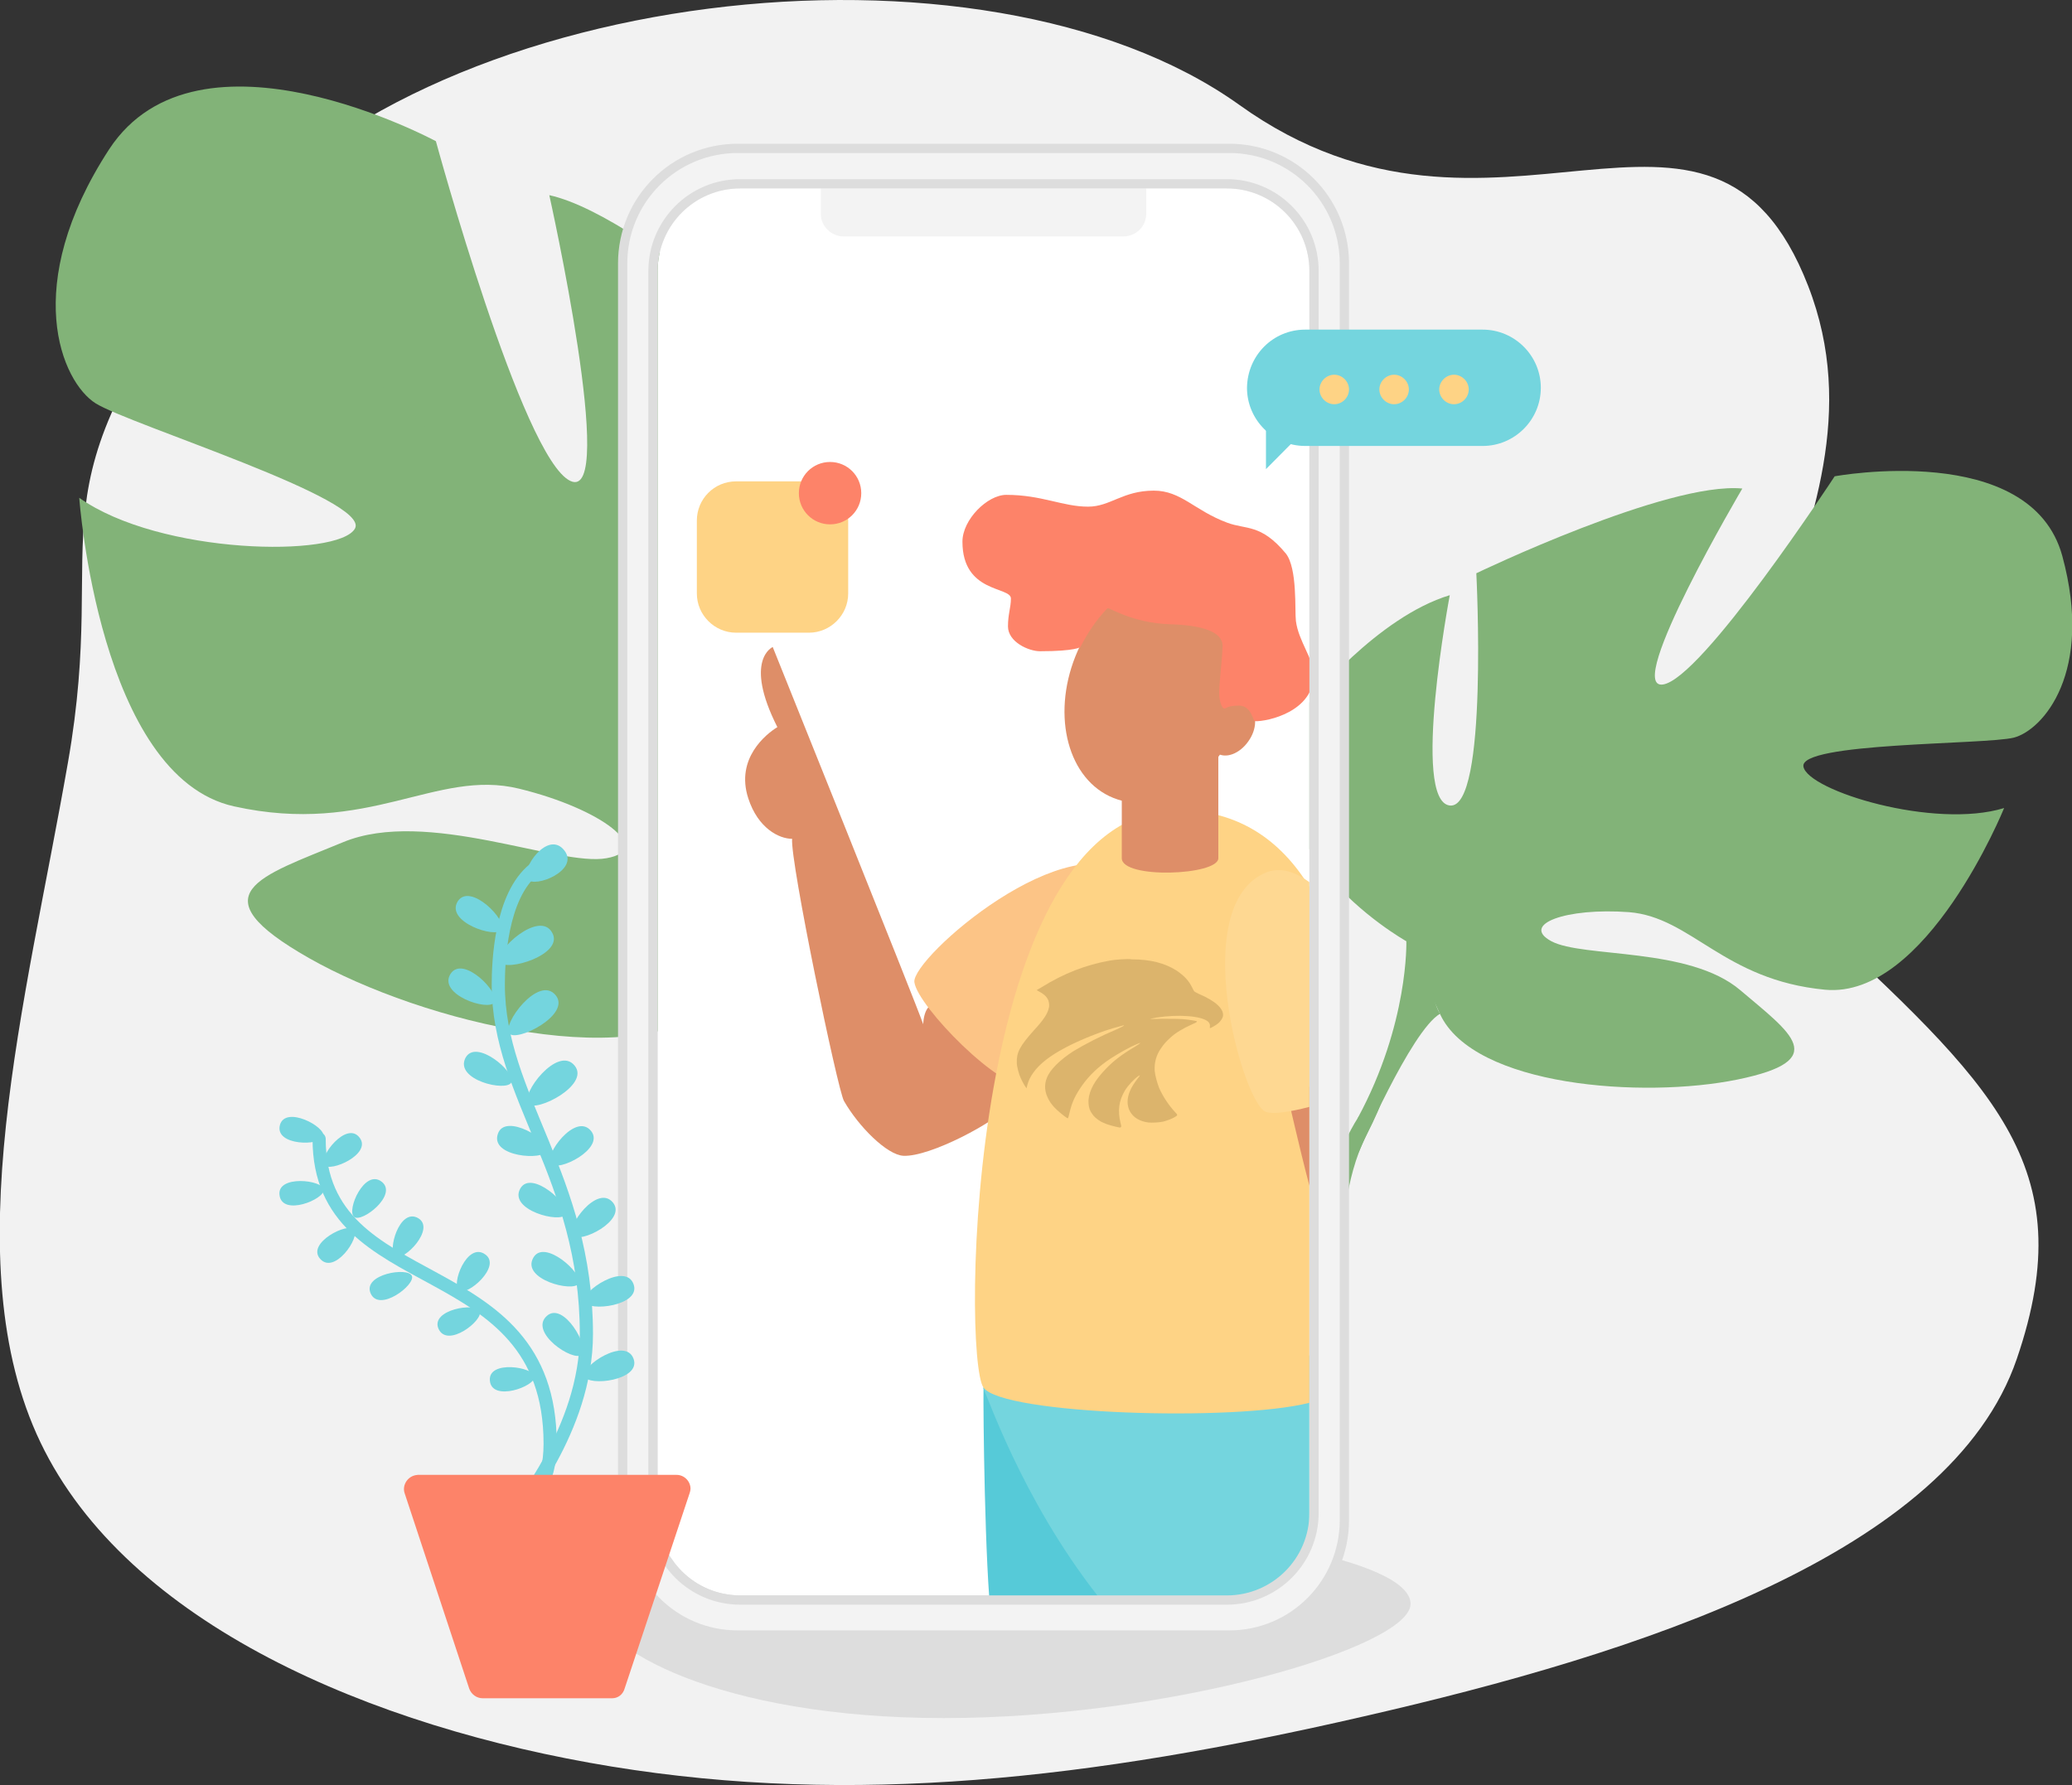 <?xml version="1.0" encoding="utf-8"?>
<!-- Generator: Adobe Illustrator 24.2.1, SVG Export Plug-In . SVG Version: 6.00 Build 0)  -->
<svg version="1.1" id="Layer_1" xmlns="http://www.w3.org/2000/svg" xmlns:xlink="http://www.w3.org/1999/xlink" x="0px" y="0px"
	 viewBox="0 0 491.5 423.5" style="enable-background:new 0 0 491.5 423.5;" xml:space="preserve">
<rect x="0" y="0" width="491.5" height="423.5" fill="#333333" stroke="none"/>
<style type="text/css">
	.st0{fill:#F2F2F2;}
	.st1{fill:#82B378;}
	.st2{fill:#DDDDDD;}
	.st3{fill:#FFFFFF;}
	.st4{fill:#56CAD8;}
	.st5{fill:#F3F3F3;}
	.st6{fill:#74D5DE;}
	.st7{fill:#DE8E68;}
	.st8{fill:#FCC486;}
	.st9{fill:#FED385;}
	.st10{fill:#FED892;}
	.st11{fill:#FD8369;}
	.st12{fill:#F3F3F3;stroke:#DDDDDD;stroke-width:2.2;}
	.st13{fill:none;stroke:#74D5DE;stroke-width:3.124;stroke-linecap:round;stroke-miterlimit:10;}
	.st14{fill-rule:evenodd;clip-rule:evenodd;fill:#DCB46C;}
</style>
<path class="st0" d="M428.9,216.6c43.6,40.6,65.3,59.7,49.5,105.8c-15.8,46.2-89.8,69.9-154.9,84.8c-65.1,15-121.3,21.2-178.4,11.9
	c-57-9.3-114.9-33.9-135.5-76.9c-20.5-42.8-3.5-104,6.5-161.2c10.1-57.4-11.1-62.6,36.2-123.5C99.7-3.3,233.1-18.7,294,24.9
	c60.8,43.6,111.8-16.5,134.9,42.9C452,127.2,385.1,176,428.9,216.6z"/>
<path class="st1" d="M333.6,223.3c0,0-43.1-24.1-23-56.8c0,0,16.1-20.1,33.3-25.3c0,0-9.2,48.8,0,49.9c9.2,1.1,6.3-55.1,6.3-55.1
	s45.3-21.8,63.1-20.1c0,0-28.1,47.6-18.9,46.5c9.2-1.1,40.8-49.4,40.8-49.4s46.5-8.6,54,18.9c7.5,27.6-4.6,41.3-11.5,43.1
	c-6.9,1.7-51.1,1.1-49.9,6.9c1.1,5.7,31,14.9,47.6,9.8c0,0-18.4,45.4-42.5,43.1c-24.1-2.3-31.6-17.2-46.5-18.4
	c-14.9-1.1-25.8,2.9-18.4,6.9c7.5,4,32.7,1.3,44.8,11.6c12,10.2,21.8,16.6-0.6,21.2c-22.4,4.6-62.6,1.7-70.6-15.5
	C333.6,223.3,333.6,223.3,333.6,223.3z"/>
<path class="st1" d="M188.2,218c0,0,65.5-13.1,53.3-63.6c0,0-12.3-32.6-32.3-46.5c0,0-8.6,66.7-20.9,64.3
	c-12.3-2.4,14.9-73.6,14.9-73.6s-49.3-47.1-72.9-52.3c0,0,16.3,73.1,5,67.8c-11.4-5.3-31.9-80.6-31.9-80.6S47.1,3.1,25.9,35.4
	C4.8,67.8,14.6,90.6,22.7,95.7c8.2,5.1,65.3,22.8,61.5,29.7c-3.9,6.9-46.2,6.3-65.4-7.3c0,0,4.7,66.1,36.7,73.2
	c32,7.1,47.9-9,67.6-4.2c19.7,4.8,32.1,14.5,20.8,16.5c-11.3,2.1-42.7-12-62.5-3.8c-19.8,8.2-35,12.2-8.1,27.5
	c26.9,15.3,79.9,28.4,97.4,9.6S188.2,218,188.2,218z"/>
<path class="st2" d="M334.6,380.5c0,10.3-57.3,27.1-110.7,27.1c-53.5,0-82.9-16.8-82.9-27.1c0-10.3,43.3-18.7,96.8-18.7
	C291.3,361.8,334.6,370.2,334.6,380.5z"/>
<path class="st1" d="M467.9,140.6c0,0-120.6,39-134.3,82.7c0,0,0.6,19.5-11.5,41.9v8.6c0,0,12.6-29.3,19.5-33.3
	C341.6,240.5,314.7,202.6,467.9,140.6z"/>
<path class="st1" d="M49.7,55.4c0,0,139,100.7,138.5,162.6c0,0-8.9,24.9-2.7,58.8l-3.6,11.1c0,0-4-43-11.2-51
	C170.6,236.9,221.2,199.3,49.7,55.4z"/>
<path class="st1" d="M322.1,265.2c0,0-18.6,28.2-8,62.6l4.8-1.3c0,0-4.6-37.9,5.1-56.9C333.7,250.6,322.1,265.2,322.1,265.2z"/>
<path class="st1" d="M185.5,276.8c0,0,12.1,44.1-15.9,84l-5.6-3.7c0,0,21.8-46.8,17.2-75.4C176.6,253.2,185.5,276.8,185.5,276.8z"/>
<path class="st3" d="M310.6,210.4v148.5c0,10.9-8.8,19.6-19.6,19.6H175.6c-10.9,0-19.6-8.8-19.6-19.6V64.3
	c0-10.9,8.8-19.6,19.6-19.6H291c10.9,0,19.6,8.8,19.6,19.6V210.4z"/>
<path class="st4" d="M282.2,384.8l-25.5-35.3c0,0-14.4-19.9-23.4-20.2c-0.1,5.2,0.3,42.6,1.9,55.5L282.2,384.8L282.2,384.8z"/>
<path class="st5" d="M200.2,36.9h66.2c3,0,5.5,2.4,5.5,5.4v8.4c0,3-2.4,5.4-5.5,5.4h-66.2c-3,0-5.5-2.4-5.5-5.4v-8.4
	C194.7,39.4,197.1,36.9,200.2,36.9z"/>
<path class="st6" d="M305.9,379.1h4.7v-57.5l-39.8-6.6l-37.6,14.2c1.8,4,11.1,30.8,31.1,54.2h41.4L305.9,379.1L305.9,379.1z"/>
<path class="st7" d="M222.2,238.1C219,238,219,243,219,243c-1.6-4.7-35.7-89.5-35.7-89.5s-7,3,1.1,19c-2.6,1.6-10,7.4-6.9,16.9
	c2.3,7.1,7.3,9.6,10.4,9.6c-0.5,5.3,10.8,59.6,12.3,62.2c3.5,6.1,10.2,12.8,14.1,13c6.3,0.3,21.9-8,25.7-12.3
	C243.9,257.5,228.3,238.2,222.2,238.1z"/>
<path class="st8" d="M269.1,208.2c-15.4-13.7-52.9,19.1-52.2,24.8s20.9,26.3,26.9,24.5C249.8,255.8,281.3,218.9,269.1,208.2z"/>
<path class="st9" d="M310.6,210.4c-6.8-11.1-16.9-18.2-31.2-18.2c-49.9,0-51.3,129.8-46.1,137c4.6,6.4,59.6,8.1,77.3,3.6"/>
<path class="st7" d="M310.6,257.8l-5.2,2.2c0.5,1.7,2.5,11,5.2,21.3"/>
<path class="st10" d="M310.6,209.3c-3.5-2.6-7-3.6-10.3-2.3c-18.8,7.8-5.4,55,0,56.8c1.7,0.6,5.7,0,10.3-1.2"/>
<path class="st7" d="M289,203.6c0,4.1-22.9,5-22.9,0v-28.1H289V203.6z"/>
<path class="st7" d="M293.7,171.1c5.7-14.3,1.7-29.3-9-33.6c-10.6-4.2-23.9,3.9-29.6,18.2c-5.7,14.3-1.7,29.3,9,33.6
	C274.8,193.6,288,185.5,293.7,171.1z"/>
<path class="st7" d="M296.1,175.9c2.1-2.9,2.2-6.5,0.1-8c-2.1-1.5-5.4-0.3-7.5,2.7c-2.1,2.9-2.2,6.5-0.1,8
	C290.6,180.1,294,178.9,296.1,175.9z"/>
<path class="st11" d="M311.6,160.1c0-3.8-3.6-8-4.2-12.8c-0.3-2.4,0.4-12.5-2.4-16c-5.9-7.1-9.4-5.6-13.9-7.3
	c-7.8-2.9-10.9-7.6-17.4-7.6c-7.4,0-10.3,3.8-15.6,3.8c-6,0-11-2.8-19.4-2.8c-4.5,0-10.4,5.9-10.4,11.1c0,12.3,11.5,10.6,11.5,13.5
	c0,2.1-0.7,3.7-0.7,6.6c0,3.7,4.9,5.9,7.6,5.9c8.5,0,9.6-1,9.6-1c1.7-3.4,3.8-6.5,6.4-9.2c0.3-0.3,5.8,3.5,14.8,3.8
	c7.4,0.2,12.5,1.7,12.5,5.1c0,2.4-0.9,9.6-0.8,11.6s0.8,3.3,1.2,3.3c0.5,0,0.7-0.7,3.5-0.7c3,0,3.3,3.7,3.8,3.7
	C300.7,171.2,311.6,168.8,311.6,160.1z"/>
<path class="st9" d="M174.6,114.2h17.3c5.1,0,9.3,4.2,9.3,9.3v17.3c0,5.1-4.2,9.3-9.3,9.3h-17.3c-5.1,0-9.3-4.2-9.3-9.3v-17.3
	C165.3,118.4,169.4,114.2,174.6,114.2z"/>
<path class="st11" d="M196.9,124.4c4.1,0,7.4-3.3,7.4-7.4c0-4.1-3.3-7.4-7.4-7.4s-7.4,3.3-7.4,7.4
	C189.5,121.1,192.8,124.4,196.9,124.4z"/>
<path class="st12" d="M175,35.2h116.6c15.1,0,27.3,12.2,27.3,27.3v298.1c0,15.1-12.2,27.3-27.3,27.3H175
	c-15.1,0-27.3-12.2-27.3-27.3V62.5C147.7,47.4,159.9,35.2,175,35.2z M311.7,358.9V210.4V64.3c0-11.5-9.3-20.7-20.7-20.7H175.6
	c-11.5,0-20.7,9.3-20.7,20.7v294.6c0,11.5,9.3,20.7,20.7,20.7H291C302.4,379.6,311.7,370.4,311.7,358.9z"/>
<path class="st6" d="M309.6,78.2h42.1c7.6,0,13.8,6.2,13.8,13.8s-6.2,13.8-13.8,13.8h-42.1c-7.6,0-13.8-6.2-13.8-13.8
	C295.9,84.3,302,78.2,309.6,78.2z"/>
<path class="st6" d="M312.2,99.3l-11.9-12v24L312.2,99.3z"/>
<path class="st9" d="M316.5,95.9c1.9,0,3.5-1.6,3.5-3.5c0-1.9-1.6-3.5-3.5-3.5s-3.5,1.6-3.5,3.5C313,94.3,314.6,95.9,316.5,95.9z"/>
<path class="st9" d="M330.7,95.9c1.9,0,3.5-1.6,3.5-3.5c0-1.9-1.6-3.5-3.5-3.5s-3.5,1.6-3.5,3.5C327.2,94.3,328.8,95.9,330.7,95.9z"
	/>
<path class="st9" d="M344.9,95.9c1.9,0,3.5-1.6,3.5-3.5c0-1.9-1.6-3.5-3.5-3.5c-1.9,0-3.5,1.6-3.5,3.5
	C341.4,94.3,343,95.9,344.9,95.9z"/>
<path class="st13" d="M121.3,358.1c5.2-2.2,9.2-5.7,9.2-15.6c0-46.3-54.8-33.8-54.8-72.3"/>
<path class="st6" d="M85.3,269.9c3,3.9-7,8.3-8.4,6.5C75.5,274.5,82.2,265.8,85.3,269.9z"/>
<path class="st6" d="M133.9,201.8c3.6,4.7-7.1,9-8.8,6.8C123.4,206.3,130,196.7,133.9,201.8z"/>
<path class="st6" d="M131,221.3c2.9,5.2-11.1,9.4-12.5,6.9C117.1,225.7,128,215.7,131,221.3z"/>
<path class="st6" d="M131.8,236.1c3.8,4.6-9.2,11.2-11,9.1C119,243,127.8,231.2,131.8,236.1z"/>
<path class="st6" d="M136.3,252.8c3.8,4.6-9.2,11.2-11,9.1C123.4,259.6,132.3,247.9,136.3,252.8z"/>
<path class="st6" d="M140.2,268.3c3.4,4.2-7.9,9.9-9.6,7.8C129,274.1,136.5,263.8,140.2,268.3z"/>
<path class="st6" d="M145.4,285.3c3.4,4.2-7.9,9.9-9.6,7.8C134.2,291.1,141.7,280.8,145.4,285.3z"/>
<path class="st6" d="M66.4,266.9c1.3-4.7,10.9,0.4,10.3,2.7C76.1,271.9,65.1,271.9,66.4,266.9z"/>
<path class="st6" d="M66.3,283.5c-0.6-4.8,10.2-3.6,10.5-1.3C77.1,284.5,66.9,288.7,66.3,283.5z"/>
<path class="st6" d="M75.9,298.6c-3.2-3.7,6.6-8.7,8.1-6.9C85.5,293.5,79.3,302.6,75.9,298.6z"/>
<path class="st6" d="M87.9,306.8c-1.9-4.5,8.9-6.3,9.8-4.1C98.6,304.8,89.9,311.5,87.9,306.8z"/>
<path class="st6" d="M104,315.2c-1.9-4.5,8.9-6.3,9.8-4.1C114.7,313.2,106.1,320,104,315.2z"/>
<path class="st6" d="M116.2,327.5c-0.4-4.9,10.4-3.2,10.6-0.9C127,328.9,116.6,332.7,116.2,327.5z"/>
<path class="st6" d="M90.6,280.4c3.8,3.1-4.8,9.8-6.6,8.3C82.1,287.2,86.5,277.1,90.6,280.4z"/>
<path class="st6" d="M99.2,289c4.2,2.5-3.4,10.3-5.4,9.1C91.8,297,94.7,286.4,99.2,289z"/>
<path class="st6" d="M115.1,297.6c4,2.8-4.3,10-6.2,8.6C106.9,304.8,110.8,294.5,115.1,297.6z"/>
<path class="st13" d="M122.3,359.9c0-2,16.8-20.4,16.8-43.4c0-37.4-20.9-56.2-20.9-82.9c0-5.1,0.5-21,8.5-27.4"/>
<path class="st11" d="M145.2,402.9h-30.7c-1.4,0-2.7-0.9-3.2-2.3l-15.3-46.3c-0.6-1.7,0.4-3.6,2.1-4.2c0.3-0.1,0.7-0.2,1-0.2h61.4
	c1.8,0,3.3,1.5,3.3,3.3c0,0.3-0.1,0.7-0.2,1l-15.4,46.3C147.8,402,146.6,402.9,145.2,402.9z"/>
<path class="st6" d="M150.3,304.7c1.8,5.1-10.8,6.6-11.7,4.1C137.8,306.4,148.4,299.3,150.3,304.7z"/>
<path class="st6" d="M129.7,312.2c4-3.6,10.2,7.5,8.3,9.2C136,323.2,125.4,316.1,129.7,312.2z"/>
<path class="st6" d="M126.5,298.4c2.6-4.7,12,3.9,10.8,6.1C136,306.7,123.6,303.5,126.5,298.4z"/>
<path class="st6" d="M123.4,282c2.6-4.7,12,3.9,10.8,6.1C133,290.3,120.6,287.1,123.4,282z"/>
<path class="st6" d="M118.1,269c1.7-5.1,12.6,1.5,11.7,4C129,275.4,116.2,274.5,118.1,269z"/>
<path class="st6" d="M110.4,251c2.5-4.8,12.1,3.5,10.9,5.8C120.1,259.1,107.8,256.2,110.4,251z"/>
<path class="st6" d="M106.9,231c3-4.5,11.8,4.6,10.4,6.8C115.8,240,103.7,235.9,106.9,231z"/>
<path class="st6" d="M108.6,213.8c3-4.5,11.8,4.6,10.4,6.8C117.6,222.7,105.5,218.7,108.6,213.8z"/>
<path class="st6" d="M150.3,322.4c1.8,5.1-10.8,6.6-11.7,4.1C137.8,324.1,148.4,317,150.3,322.4z"/>
<path class="st14" d="M263.2,227.9c-5.6,1-10.8,3-16.1,6.3l-1.2,0.7l0.7,0.4c0.8,0.4,1.5,1,1.8,1.5c0.2,0.3,0.3,0.5,0.4,1
	c0.1,0.6,0.1,0.8,0,1.3c-0.3,1.4-1.2,2.8-3.6,5.4c-3.3,3.7-4.1,5.2-4,7.7c0,0.8,0.5,2.7,0.9,3.5c0.3,0.7,0.9,1.8,1.2,2.2l0.2,0.3
	l0.2-0.8c0.3-1.1,0.7-1.9,1.4-2.9c1.5-2.1,3.9-4,7.7-6c3.2-1.7,8.5-3.9,12.8-5c1.6-0.5,1.3-0.2-0.7,0.7c-3.8,1.6-7.5,3.5-10.3,5.2
	c-3.1,2-5.6,4.4-6.3,6.4c-0.5,1.3-0.5,2.5-0.1,3.8c0.5,1.4,1.2,2.5,2.6,3.8c1,0.9,2.4,2,2.5,1.9c0.1,0,0.2-0.5,0.4-1.3
	c0.6-2.6,1.4-4.2,3-6.5c1.7-2.4,3.9-4.5,6.8-6.4c2-1.3,4.7-2.8,6.2-3.4c1.2-0.5,1-0.3-0.6,0.7c-2.9,1.7-5,3.3-6.8,5.2
	c-2.6,2.7-3.9,5-4.1,7.4c0,0.6,0,0.9,0.1,1.5c0.2,1,0.5,1.4,1.1,2.2c0.5,0.6,1.6,1.4,2.4,1.7c0.8,0.4,2.7,0.9,3.8,1.1
	c0.1,0,0.2,0,0.3-0.1c0.1-0.1,0.1-0.3-0.1-1c-0.7-2.9-0.4-5.2,1-7.6c0.7-1.2,2.1-2.7,3.2-3.5c0.2-0.1,0.4-0.2,0.4-0.2
	c0,0-0.1,0.3-0.4,0.6c-0.8,1-1.7,2.4-1.9,3c-1.7,3.8,0.2,7.1,4.3,7.6c0.8,0.1,2.6,0,3.5-0.2c0.8-0.2,2.2-0.7,2.8-1.1
	c0.7-0.4,0.7-0.5,0.1-1.1c-1.5-1.6-2.9-3.7-3.8-5.7c-0.5-1.2-1-3.1-1.1-4.2c-0.1-2,0.4-3.7,1.5-5.3c0.7-1,1.2-1.6,2.2-2.5
	c1.3-1.2,3-2.2,5.2-3.2c1-0.4,1.2-0.6,1.1-0.7c0-0.1-1.9-0.4-3.1-0.5c-1.5-0.1-2.5-0.1-5.4-0.1c-2.3,0.1-2.6,0-2.6,0
	c0,0,0.7-0.1,1.6-0.3c5.1-0.8,10.7-0.4,12.2,1c0.3,0.3,0.5,0.7,0.4,1.2c0,0.1,0,0.3,0,0.3c0.1,0.1,1.3-0.6,1.8-1
	c0.7-0.5,1.2-1.3,1.3-1.8c0.3-1.7-1.7-3.6-5.7-5.3c-0.6-0.3-1-0.5-1.1-0.6c-0.1-0.1-0.3-0.5-0.5-0.9c-0.8-1.7-2-2.9-3.8-4.1
	c-2.7-1.7-6.1-2.6-10.5-2.6C267.6,227.4,264.1,227.7,263.2,227.9z"/>
</svg>
